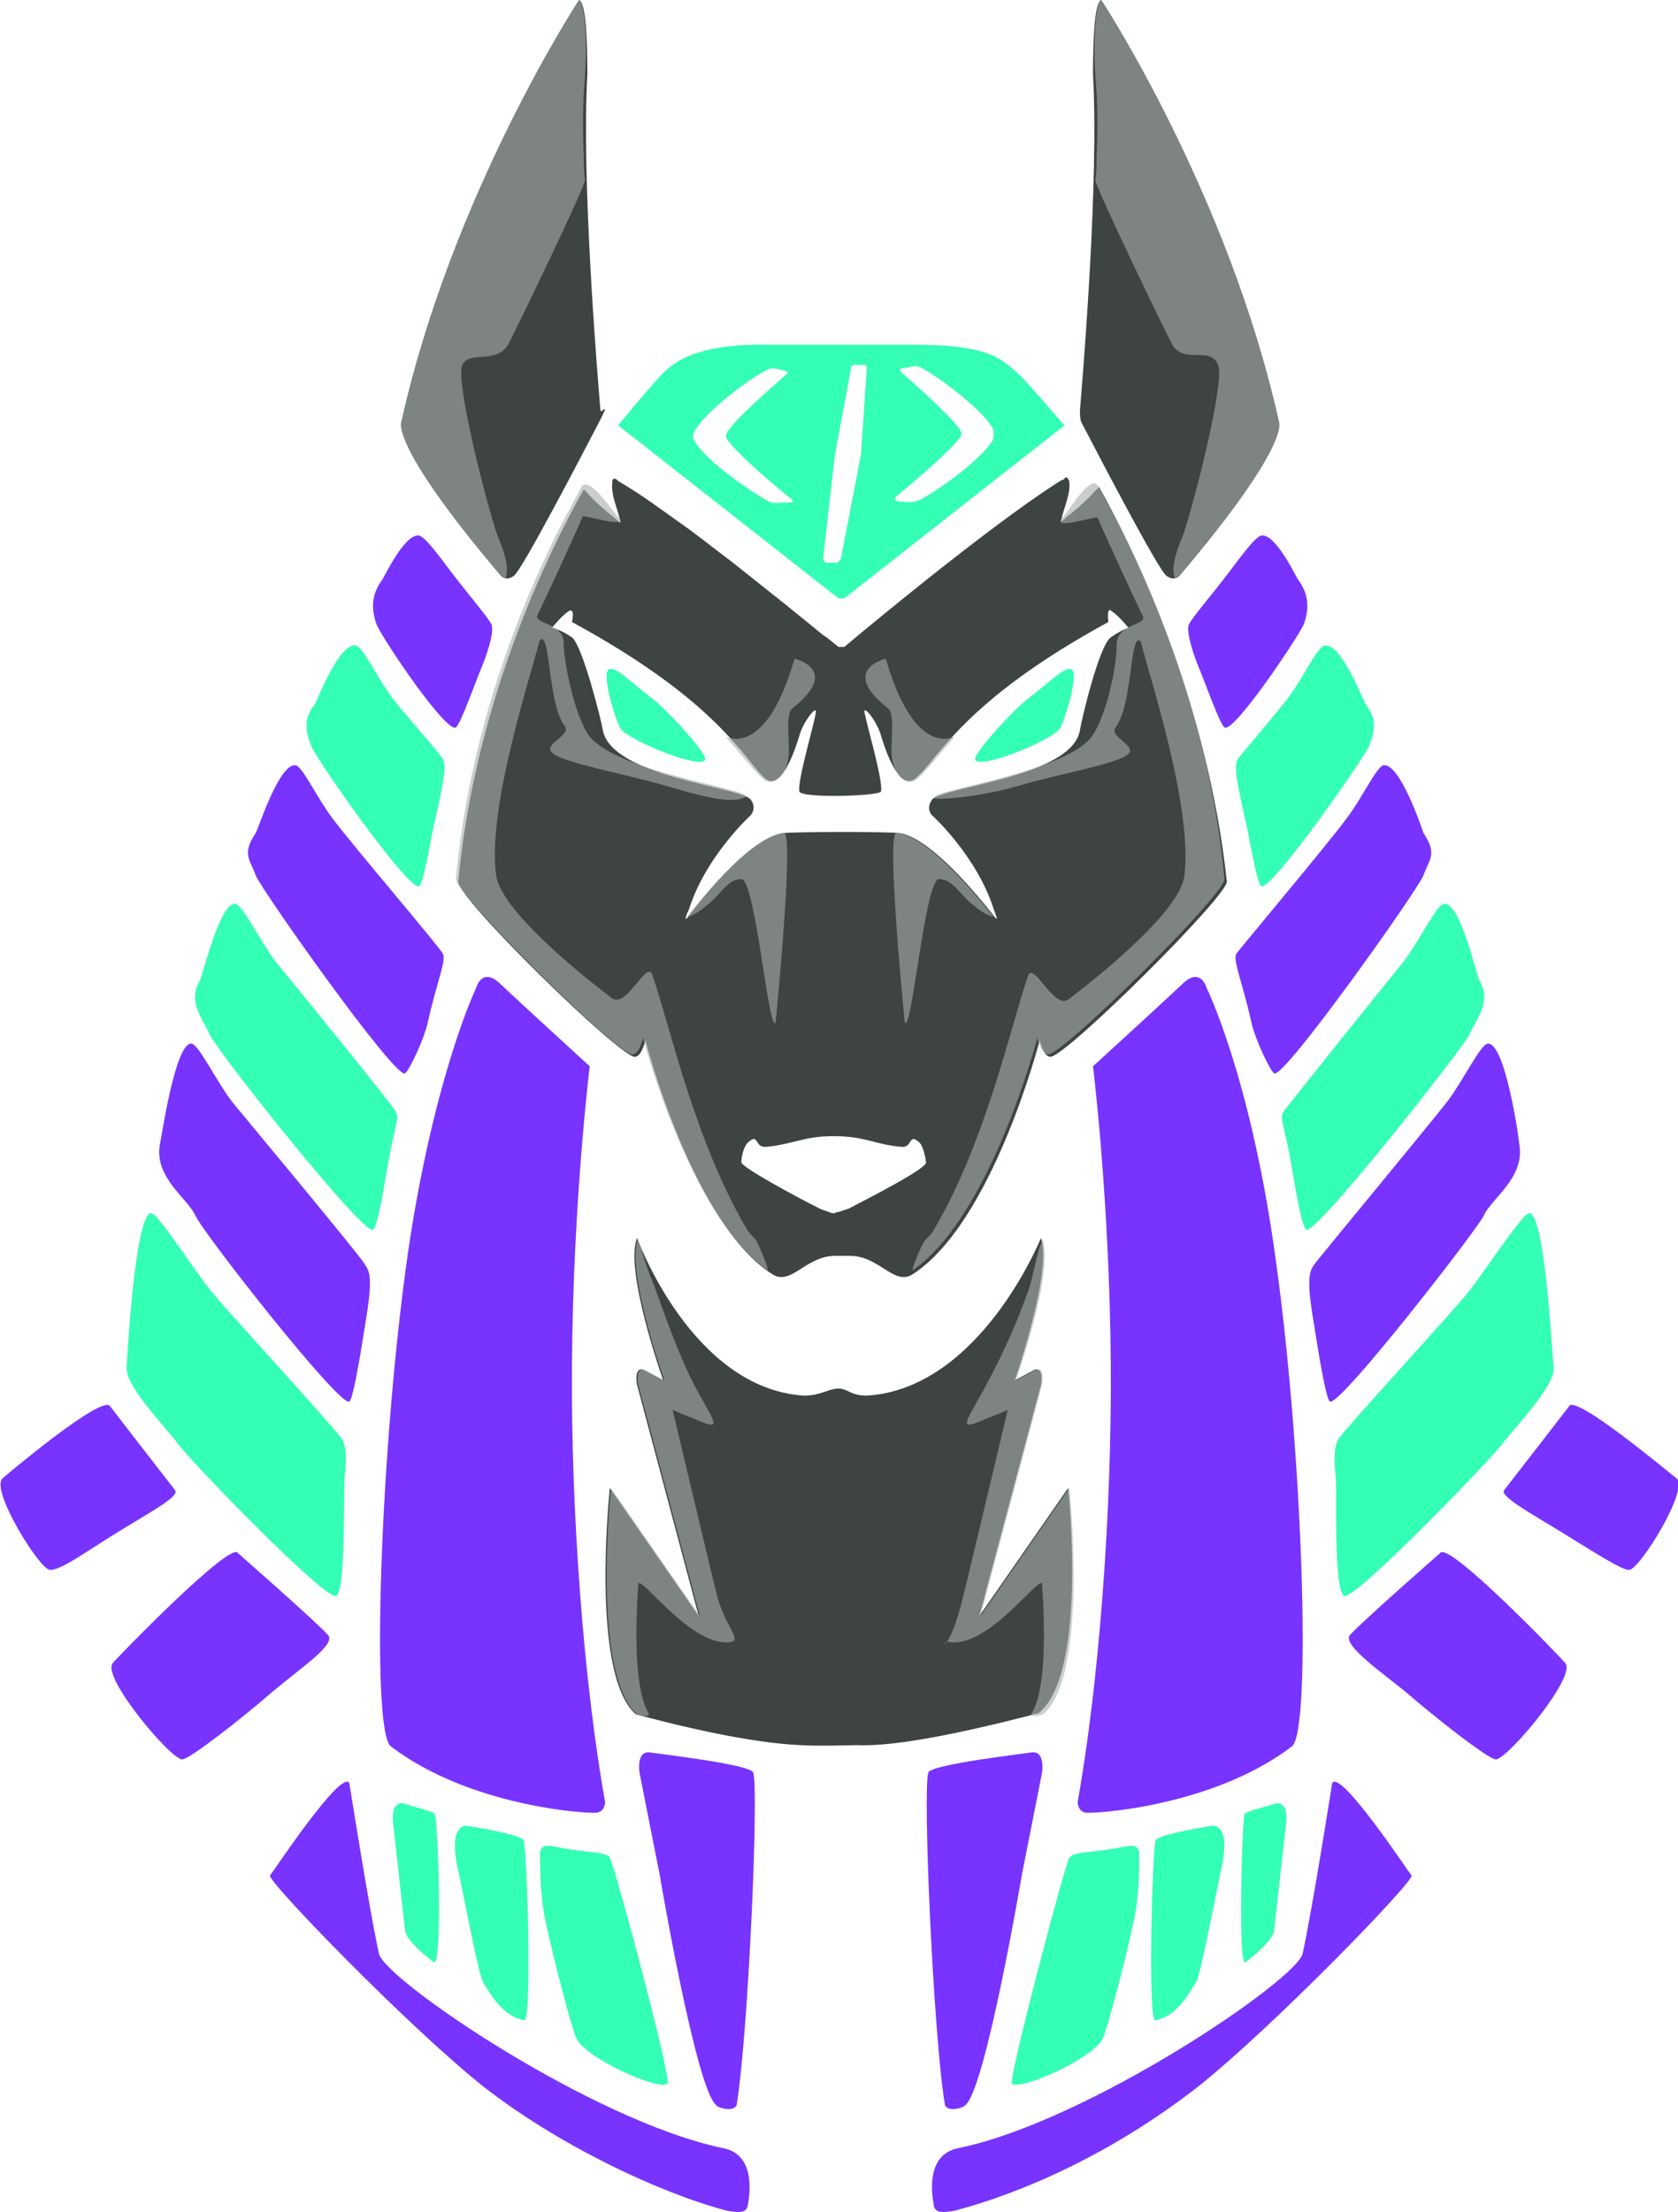 <?xml version="1.0" encoding="utf-8"?>
<svg version="1.1" id="Livello_1" xmlns="http://www.w3.org/2000/svg" xmlns:xlink="http://www.w3.org/1999/xlink" x="0px" y="0px"
	 viewBox="0 0 141.7 186.7" style="enable-background:new 0 0 141.7 186.7;" xml:space="preserve" styletag="here">
<style type="text/css">
	.st0{fill:#3E4442;}
	.st1{fill:#1B2123;}
	.st2{opacity:0.6;fill:#A7AFAE;enable-background:new    ;}
	.st3{fill:#33FFB5;}
	.st4{fill:#7833FF;}
</style>
<path class="st0" d="M92.8,41.1c-0.1,0.1-0.1,0.2-0.2,0.2c-0.8,0.9-1.7,1.7-2.6,2.4c-0.1,0.1-0.3,0.3-0.4,0.3
	c0.2-1.1,0.8-2.2,0.7-3.3c0-0.1-0.1-0.3-0.2-0.4h-0.1c0,0-0.1,0-0.1,0.1c-0.1,0.1-0.1,0.1-0.2,0.1c-0.2,0.1-0.3,0.2-0.5,0.3
	l-1.2,0.8c-6.6,4.5-16.7,13-16.7,13h-0.5c-0.4-0.3-0.8-0.7-1.3-1c-1.1-0.9-2.2-1.8-3.2-2.6l-4.4-3.5c-1.6-1.2-3.2-2.5-4.8-3.6
	c-1.4-1-2.9-2.1-4.4-3c-0.2-0.1-0.3-0.2-0.5-0.3c-0.1-0.1-0.2-0.2-0.3-0.2c-0.2,0-0.2,0.2-0.2,0.4c-0.1,1.1,0.5,2.2,0.7,3.3
	c-0.1,0-0.3-0.2-0.4-0.3c-0.9-0.7-1.8-1.5-2.6-2.4l-0.1-0.1c-4.6,8.2-9.4,20.2-10.6,33.1c-0.2,1.3,13.6,14.8,14.9,14.8
	c0.6,0,0.9-1.4,0.9-1.4s4,15.6,10.8,19.8c1.6,0.9,2.8-1.7,5.4-1.6h0.9c2.6-0.1,3.8,2.5,5.4,1.6c6.8-4.3,10.8-19.8,10.8-19.8
	s0.3,1.4,0.9,1.4c1.3,0,15-13.6,14.9-14.8C102.2,61.4,97.4,49.3,92.8,41.1L92.8,41.1z M71.7,102c-0.3,0.1-0.6,0.2-0.9,0.3
	c-0.1,0-0.2,0-0.3,0.1c-0.2,0-0.3,0-0.5-0.1c-0.3-0.1-0.6-0.2-0.8-0.3c-2.2-1.1-6.6-3.5-6.6-3.9c0-0.4,0.2-1.4,0.6-1.7
	c0.9-0.8,0.5,0.5,1.5,0.4c2.2-0.2,3.2-0.9,5.6-0.9h0.2c2.5,0,3.4,0.7,5.6,0.9c1,0.1,0.6-1.2,1.5-0.4c0.4,0.3,0.6,1.6,0.6,1.7
	C78.3,98.6,73.8,100.9,71.7,102L71.7,102z M93.8,53.8c-1,0.7-2.5,7.1-2.6,7.8c-0.6,4-11.7,4.8-12.5,5.9c-0.6,0.9,0.1,1.4,0.1,1.4
	s3.7,3.4,5.1,7.8c0.1,0.3,0.5,1.2,0.1,0.7c-1.5-1.9-5.6-6.9-8.2-7.1c-1.4-0.1-7.7-0.1-9.5,0c-2.7,0.2-6.8,5.2-8.2,7.1
	c-0.4,0.5-0.1-0.3,0.1-0.7c1.4-4.4,5.1-7.8,5.1-7.8s0.7-0.6,0.1-1.4c-0.8-1.1-11.8-1.9-12.5-5.9c-0.1-0.7-1.7-7.1-2.6-7.8
	c-1-0.7-1.7-0.8-1.7-0.8s0.8-1,1.4-1.4c0.6-0.4,0.3,0.9,0.3,0.9c12.5,6.8,14.5,11.6,16.3,13.2c1.2,1,2.3-1.6,2.9-3.6
	c0.3-1.1,1.3-2.4,1.4-2.1c0.1,0.3-1.6,5.9-1.4,6.8c0.1,0.6,6.8,0.4,6.9,0c0.2-1-1.5-6.6-1.4-6.8c0.1-0.3,1.1,1,1.4,2.1
	c0.6,2,1.7,4.6,2.9,3.6c1.9-1.5,3.8-6.4,16.3-13.2c0,0-0.2-1.4,0.3-0.9c0.6,0.4,1.4,1.4,1.4,1.4S94.8,53.1,93.8,53.8L93.8,53.8z"/>
<path class="st1" d="M114.7,41.3"/>
<path class="st0" d="M90.2,125.6l-7.5,10.8l5.2-19.5c0,0,0.3-1.5-0.5-1.3l-1.7,0.9c0,0,3.2-9.3,2.2-12c0,0-5.1,12.7-14.7,13.3
	c-1.4,0-1.6-0.6-2.4-0.6s-1.5,0.6-2.9,0.6c-9.5-0.6-14.1-13.3-14.1-13.3c-1.1,2.7,2.2,12,2.2,12l-1.7-0.9c-0.8-0.2-0.5,1.3-0.5,1.3
	l5.2,19.5l-7.5-10.8c0,0-1.7,15.7,2.2,19.1c7.1,1.9,11.4,2.5,14,2.6c1.5,0.1,4,0,4.7,0c2.4,0.1,6.9-0.5,15.3-2.7
	C91.9,141.3,90.2,125.6,90.2,125.6L90.2,125.6z"/>
<path class="st2" d="M58,77.4c1.5-1.9,5.6-6.9,8.2-7.1c0.9-0.1-0.7,16-0.7,16c-0.6,1-1.7-12.1-2.9-12.1c-1.2,0-1.8,1.4-2.9,2.2
	C58.7,77.3,58,77.4,58,77.4L58,77.4z M64.5,65.8c-0.7-0.6-1.4-1.5-2.6-2.9c-2.1-2.4,2.1,3.3,5.2-7.3c0,0,4,0.9-0.2,4.2
	c-0.6,0.5-0.2,2.9-0.3,4C66.4,65.6,65.3,66.4,64.5,65.8L64.5,65.8z"/>
<path class="st0" d="M48.9,0c0,0-10.7,16.3-15,35.6c0,0-1.1,1.8,8.4,13c0,0,0.4,0.5,1.1,0c0.7-0.5,5.9-10.5,7.1-12.8
	c1.2-2.3,0.2-0.7,0.2-1.2c-0.3-3.6-1.6-19.5-1.1-28.3C49.6,3.6,49.5,0.2,48.9,0L48.9,0z M93,0c0,0,10.7,16.3,15,35.6
	c0,0,1.1,1.8-8.4,13c0,0-0.4,0.5-1.1,0c-0.7-0.5-5.9-10.5-7.1-12.8c-0.2-0.3-0.2-0.7-0.2-1.2c0.3-3.6,1.6-19.5,1.1-28.3
	C92.3,3.6,92.4,0.2,93,0L93,0z"/>
<path class="st2" d="M48.9,0c0,0-10.7,16.3-15,35.6c0,0-1.1,1.8,8.4,13c0.1,0.1,0.3,0.2,0.4,0.2c0.4-1.2-0.4-2.8-0.8-3.9
	c-1.4-4.5-3.3-12.6-2.9-14c0.5-1.4,2.9-0.1,3.9-1.8c0.5-0.9,6.5-13.3,6.5-13.9c-0.1-0.6-0.1-1.3-0.1-1.9c-0.1-2.3-0.1-4.6,0.1-6.9
	C49.6,3.7,49.4,0.2,48.9,0L48.9,0z M64.8,107.2c-6.6-4.6-10.5-19.6-10.5-19.6s-0.3,1.4-0.9,1.4c-1.3,0-15-13.6-14.9-14.8
	c0.9-9.8,3.8-19.4,8.1-28.3c0.5-1.1,1.9-3.7,2.5-4.8c0.6-1.1,2.8,2.3,3,2.4c1.3,1.3-2.8-0.1-2.9,0.1c-0.3,0.8-3.4,7.5-3.8,8.3
	s2.2,0.6,2.2,2.4c0,1.7,1.1,7,2.5,8.2c3.1,2.9,14,4.2,12.8,4.8c-1.2,0.6-3.7-0.1-7.1-1.1c-3.2-0.9-8.1-1.8-9.1-2.6
	c-1-0.8,1.6-1.5,1-2.3c-1-1.3-1.2-4.6-1.5-6.3c-0.3-1.7-0.7-0.9-0.7-0.7c-0.6,2.5-4.4,13.9-3.6,19.6c0.5,3.4,9.2,9.9,9.7,10.3
	c1.3,1.1,3-3.3,3.5-1.9c1.5,4.4,3.6,14.1,8,21.5c0.1,0.2,0.4,0.5,0.7,0.8C64.2,105.3,65,107.3,64.8,107.2L64.8,107.2z"/>
<path class="st3" d="M55,58.9c0.9,0.6,5.1,5,4.5,5.3c-0.9,0.6-6.5-1.8-7.1-2.7c-0.5-0.9-1.6-4.6-1-5C52,56.2,53.4,57.7,55,58.9
	L55,58.9z"/>
<path class="st2" d="M53.9,104.5c-0.1,0.2,0.3,0.9,0.3,1.1c0.3,1,0.6,1.9,1,2.8c1,2.8,2.3,6.5,3.8,9.2c1.5,2.7,2,3.2-0.5,2.1
	c-1.3-0.5-1.7-0.7-1.7-0.7s2.3,9.7,3.7,15.5c0.7,2.8,2.2,3.9,1.2,4.1c-3.3,0.5-7.7-5.8-7.8-4.9c-0.6,8.8,0.7,10.4,0.7,10.6
	c0.7,0.9-0.8,0.4-0.8,0.4c-3.9-3.4-2.2-19.1-2.2-19.1l7.5,10.8l-5.2-19.5c0,0-0.3-1.5,0.5-1.3l1.7,0.9
	C56.1,116.5,52.8,107.2,53.9,104.5L53.9,104.5z"/>
<path class="st4" d="M40.2,83.4c0,0,0.5-1.9,2.1-0.3c1.7,1.6,7.5,6.9,7.5,6.9s-1.4,11.3-1.5,25.1c-0.1,12.5,1,27,2.8,37
	c0,0,0,0.8-0.7,0.9c-0.8,0.1-10.7-0.5-17.4-5.6c-1.7-1.3-0.9-25.5,1.5-42C36.7,90.7,40.2,83.4,40.2,83.4L40.2,83.4z"/>
<path class="st3" d="M36.7,153.1c-0.1-0.2-2.1-0.7-2.7-0.9c-0.1,0-1-0.1-0.8,1.7l1,9c0,0-0.1,0.8,2.4,2.7
	C37.4,166.4,37,153.5,36.7,153.1L36.7,153.1z"/>
<path class="st4" d="M63.6,149.6c-0.3-0.7-8.3-1.6-8.8-1.7c-0.1,0-1-0.1-0.8,1.7l1.7,8.6c0,0,3.1,18.3,4.8,19.5
	c0.1,0.2,1.4,0.6,1.7,0C63.2,171.7,64.1,150.8,63.6,149.6L63.6,149.6z"/>
<path class="st3" d="M44.2,155.3c-0.4-0.5-4.2-1.1-4.8-1.2c-0.1,0-1.6-0.1-0.7,3.8c0.7,3.3,1.7,8.7,2.1,9.4c0.4,0.7,1.6,2.9,3.4,3.2
	C45,171.4,44.5,155.7,44.2,155.3L44.2,155.3z M51.5,156.8c-0.4-0.5-1.5-0.4-3.3-0.7c-1.5-0.2-2.5-0.7-2.6,0.3c0,1,0,3.8,0.5,5.9
	c0.7,3.3,2.2,9,2.6,9.8c0.9,1.7,6.8,4.3,7.6,3.8C57.1,176.7,51.8,157.1,51.5,156.8L51.5,156.8z"/>
<path class="st4" d="M32.3,48.9c-0.9,1.2-1,2.4-0.5,3.8c0.6,1.4,5.9,9.2,6.7,8.7c0.4-0.3,1.6-3.7,2.1-4.9c0.4-0.9,1.2-3.2,0.9-3.8
	c-0.3-0.6-1.6-2.1-3-3.9c-1.3-1.7-2.5-3.4-3.1-3.6C34.2,45,32.5,48.6,32.3,48.9L32.3,48.9z"/>
<path class="st3" d="M26.6,59.4c-0.9,1.2-0.9,2.1-0.3,3.6c0.6,1.4,8.3,12.3,9.1,11.8c0.4-0.3,1-4.2,1.3-5.4c0.8-3.6,1-4.7,0.7-5.3
	c-0.3-0.6-2.8-3.3-4.2-5.1c-1.3-1.7-2.5-4.3-3.1-4.5C28.7,54.1,26.8,59.1,26.6,59.4L26.6,59.4z"/>
<path class="st4" d="M21.6,70.3c-1.2,1.8-0.5,2.2,0,3.6c0.6,1.4,11.8,17.2,12.6,16.7c0.4-0.3,1.6-2.9,1.9-4.2
	c0.8-3.6,1.6-5.3,1.3-5.9c-0.3-0.6-8-9.6-9.3-11.4c-1.3-1.7-2.5-4.3-3.1-4.5C23.6,64.3,21.8,70,21.6,70.3L21.6,70.3z"/>
<path class="st3" d="M10.7,115.4c-0.2,1.5,3.3,5.1,4.2,6.3c1.3,1.8,12.7,13.5,13.5,13c0.8-0.5,0.6-8.7,0.7-10
	c0.2-1.9,0.1-2.6-0.2-3.2c-0.3-0.6-9.4-10.5-10.8-12.2c-1.4-1.6-4.7-6.8-5.3-6.9C11.4,102.2,10.7,115,10.7,115.4z M16.9,82.7
	c-1.1,1.9,0.2,3.2,0.8,4.6c0.6,1.4,13,17,13.8,16.5c0.4-0.3,1-4,1.2-5.2c0.6-3.6,1.1-4.2,0.7-4.8c-0.3-0.6-8.7-10.9-10.1-12.6
	c-1.3-1.7-2.8-4.8-3.4-4.9C18.6,76,17.1,82.4,16.9,82.7L16.9,82.7z"/>
<path class="st4" d="M13.5,96.6c-0.5,2.8,2.4,4.6,3,6c0.6,1.4,12.2,16.2,13,15.7c0.4-0.3,1.2-5.7,1.4-6.9c0.6-3.6,0.3-4.1-0.1-4.7
	C30.5,106.1,21,94.7,19.6,93c-1.3-1.7-2.8-4.8-3.4-4.9C14.8,87.8,13.6,96.3,13.5,96.6L13.5,96.6z"/>
<path class="st2" d="M93,0c0,0,10.7,16.3,15,35.6c0,0,1.1,1.8-8.4,13c-0.1,0.1-0.3,0.2-0.4,0.2c-0.4-1.2,0.4-2.8,0.8-3.9
	c1.4-4.5,3.3-12.6,2.9-14c-0.6-1.8-2.9-0.1-3.9-1.8c-0.5-0.9-6.5-13.3-6.5-13.9c0.1-0.6,0.1-1.3,0.1-1.9c0.1-2.3,0.1-4.6-0.1-6.9
	C92.3,3.7,92.5,0.2,93,0L93,0z M77.1,107.2c6.6-4.6,10.5-19.6,10.5-19.6s0.3,1.4,0.9,1.4c1.3,0,15-13.6,14.9-14.8
	c-0.9-9.8-3.8-19.4-8.1-28.3c-0.5-1.1-2-3.8-2.6-4.9c-0.6-1.1-2.7,2.5-2.9,2.6c-1.3,1.3,2.8-0.1,2.9,0.1c0.3,0.8,3.4,7.5,3.8,8.3
	s-2.2,0.6-2.2,2.4c0,2.2-1.1,7-2.5,8.2c-3.1,2.9-14,4.2-12.8,4.8c0.3,0.1,3.7-0.1,7.1-1.1c3.4-1,8.1-1.8,9.1-2.6
	c1-0.7-1.6-1.5-1-2.3c1-1.3,1.2-4.6,1.5-6.3c0.3-1.7,0.7-0.9,0.7-0.7c0.6,2.5,4.4,13.9,3.6,19.6c-0.5,3.4-9.2,9.9-9.7,10.3
	c-1.3,1.1-3-3.3-3.5-1.9c-1.5,4.4-3.6,14.1-8,21.5c-0.1,0.2-0.4,0.5-0.7,0.8C77.7,105.3,76.9,107.3,77.1,107.2L77.1,107.2z"/>
<path class="st3" d="M86.9,58.9c-0.9,0.6-5.1,5-4.5,5.3c0.9,0.6,6.5-1.8,7.1-2.7c0.5-0.9,1.6-4.6,1-5C89.9,56.2,88.5,57.7,86.9,58.9
	L86.9,58.9z"/>
<path class="st2" d="M83.9,77.4c-1.5-1.9-5.6-6.9-8.2-7.1c-0.9-0.1,0.7,16,0.7,16c0.6,1,1.7-12.1,2.9-12.1s1.8,1.4,2.9,2.2
	C83.1,77.2,83.9,77.4,83.9,77.4L83.9,77.4z M88,104.5c0.1,0.2-0.3,0.9-0.3,1.1c-0.3,1-0.6,2.8-1,3.7c-1,2.8-2.3,5.6-3.8,8.3
	c-1.5,2.7-2,3.2,0.5,2.1c1.3-0.5,1.7-0.7,1.7-0.7s-2.3,9.7-3.7,15.5c-1.4,5.8-2.2,3.9-1.2,4.1c3.3,0.5,7.7-5.8,7.8-4.9
	c0.6,8.8-0.7,10.4-0.7,10.6c-0.7,0.9,0.8,0.4,0.8,0.4c3.9-3.4,2.2-19.1,2.2-19.1l-7.5,10.8l5.2-19.5c0,0,0.3-1.5-0.5-1.3l-1.7,0.9
	C85.8,116.5,89.1,107.2,88,104.5L88,104.5z"/>
<path class="st4" d="M101.9,83.4c0,0-0.5-1.9-2.1-0.3c-1.7,1.6-7.5,6.9-7.5,6.9s1.4,11.3,1.5,25.1c0.1,12.5-1,27-2.8,37
	c0,0,0,0.8,0.7,0.9c0.7,0.1,10.7-0.5,17.4-5.6c1.7-1.3,0.9-25.5-1.5-42C105.5,90.7,101.9,83.4,101.9,83.4L101.9,83.4z"/>
<path class="st3" d="M105.1,153.1c0.1-0.2,2.1-0.7,2.7-0.9c0.1,0,1-0.1,0.8,1.7l-1,9c0,0,0.1,0.8-2.4,2.7
	C104.5,166.4,104.9,153.5,105.1,153.1L105.1,153.1z M97.6,155.3c0.4-0.5,4.2-1.1,4.8-1.2c0.1,0,1.6-0.1,0.7,3.8
	c-0.7,3.3-1.7,8.7-2.1,9.4c-0.5,0.8-1.6,2.9-3.4,3.2C96.9,171.4,97.3,155.7,97.6,155.3L97.6,155.3z M90.3,156.8
	c0.4-0.5,1.5-0.4,3.3-0.7c1.5-0.2,2.5-0.7,2.6,0.3c0,1.4,0,3.8-0.5,5.9c-0.7,3.3-2.2,9-2.6,9.8c-0.9,1.7-6.8,4.3-7.6,3.8
	C84.8,176.7,90,157.1,90.3,156.8L90.3,156.8z"/>
<path class="st4" d="M109.6,48.9c0.9,1.2,1,2.4,0.5,3.8c-0.5,1.1-5.9,9.2-6.7,8.7c-0.4-0.3-1.6-3.7-2.1-4.9
	c-0.4-0.9-1.2-3.2-0.9-3.8c0.3-0.6,1.6-2.1,3-3.9c1.3-1.7,2.5-3.4,3.1-3.6C107.7,45,109.4,48.6,109.6,48.9L109.6,48.9z"/>
<path class="st3" d="M115.3,59.4c0.9,1.2,0.9,2.1,0.3,3.6c-0.5,1.1-8.3,12.3-9.1,11.8c-0.4-0.3-1-4.2-1.3-5.4
	c-0.8-3.6-1-4.7-0.7-5.3c0.2-0.3,2.8-3.3,4.2-5.1c1.3-1.7,2.5-4.3,3.1-4.5C113.2,54.1,115.1,59.1,115.3,59.4L115.3,59.4z"/>
<path class="st4" d="M120.2,70.3c1.2,1.8,0.5,2.2,0,3.6c-0.6,1.4-11.8,17.2-12.6,16.7c-0.4-0.3-1.6-2.9-1.9-4.2
	c-0.8-3.6-1.6-5.3-1.3-5.9c0.2-0.3,8-9.6,9.3-11.4c1.3-1.7,2.5-4.3,3.1-4.5C118.2,64.3,120.1,70,120.2,70.3L120.2,70.3z"/>
<path class="st3" d="M131.2,115.4c0.2,1.5-3.3,5.1-4.2,6.3c-0.9,1.3-12.7,13.5-13.5,13c-0.9-0.6-0.6-8.7-0.7-10
	c-0.2-1.9-0.1-2.6,0.2-3.2c0.3-0.6,9.4-10.5,10.8-12.2c1.4-1.7,4.7-6.8,5.3-6.9C130.5,102.2,131.1,115,131.2,115.4L131.2,115.4z
	 M124.9,82.7c1.1,1.9-0.2,3.2-0.8,4.6c-0.5,1.1-13,17-13.8,16.5c-0.4-0.3-1-4-1.2-5.2c-0.6-3.6-1.1-4.2-0.7-4.8
	c0.2-0.3,8.7-10.9,10.1-12.6c1.3-1.7,2.8-4.8,3.4-4.9C123.3,76,124.7,82.4,124.9,82.7L124.9,82.7z"/>
<path class="st4" d="M128.3,96.6c0.5,2.8-2.4,4.6-3,6c-0.5,1.1-12.2,16.2-13,15.7c-0.4-0.3-1.2-5.7-1.4-6.9
	c-0.6-3.6-0.3-4.1,0.1-4.7c0.2-0.3,9.8-11.9,11.2-13.7c1.3-1.7,2.8-4.8,3.4-4.9C127.1,87.8,128.3,96.3,128.3,96.6L128.3,96.6z"/>
<path class="st2" d="M77.4,65.8c0.7-0.6,1.4-1.5,2.6-2.9c2.1-2.4-2.1,3.3-5.2-7.3c0,0-4,0.9,0.2,4.2c0.6,0.5,0.2,2.9,0.3,4
	C75.5,65.6,76.6,66.4,77.4,65.8L77.4,65.8z"/>
<path class="st4" d="M0.2,124.8c-1,1,3.1,7.6,4,7.7s3.3-1.7,6.1-3.4c2.8-1.7,4.8-2.8,4.5-3.3c-1.1-1.4-5.5-7.1-5.5-7.1
	C8.7,117.6,0.4,124.6,0.2,124.8L0.2,124.8z M9.5,140.4c-0.9,1.2,5,8.2,5.9,8.1c0.6,0,5.2-3.6,7.6-5.7c2.5-2.1,5.4-4,4.7-4.8
	c-1.2-1.3-7.6-6.9-7.6-6.9C19.6,129.9,9.7,140.1,9.5,140.4L9.5,140.4z M22.8,158.3c-0.3,0.4,11.6,12.7,18,17.8
	c6.4,5,14.9,9,20.6,10.5c1.7,0.3,1.7-0.1,1.8-0.8c0.1-0.7,0.6-4-2.2-4.5c-11-2.3-28.5-14.2-29-16.4c-0.8-3.6-2.5-14.4-2.5-14.4
	C28.8,149.3,23,158.1,22.8,158.3L22.8,158.3z M141.6,124.8c1,1-3.1,7.6-4,7.7c-0.6,0.1-3.3-1.7-6.1-3.4c-2.3-1.4-4.8-2.8-4.5-3.3
	c1.1-1.4,5.5-7.1,5.5-7.1C133,117.6,141.3,124.6,141.6,124.8L141.6,124.8z M132.2,140.4c0.9,1.2-5,8.2-5.9,8.1
	c-0.6,0-5.2-3.6-7.6-5.7c-2.1-1.7-5.4-4-4.7-4.8c1.2-1.3,7.6-6.9,7.6-6.9C122.2,129.9,132,140.1,132.2,140.4L132.2,140.4z
	 M78.4,149.6c0.3-0.7,8.3-1.6,8.8-1.7c0.1,0,1-0.1,0.8,1.7l-1.7,8.6c0,0-3.1,18.3-4.8,19.5c-0.1,0.2-1.4,0.6-1.7,0
	C78.8,171.7,77.9,150.8,78.4,149.6L78.4,149.6z M119.2,158.3c0.3,0.4-11.6,12.7-18,17.8c-7.3,5.7-14.9,9-20.6,10.5
	c-1.7,0.3-1.7-0.1-1.8-0.8c-0.1-0.7-0.6-4,2.2-4.5c11-2.3,28.5-14.2,29-16.4c0.8-3.6,2.5-14.4,2.5-14.4
	C113.2,149.3,119,158.1,119.2,158.3L119.2,158.3z"/>
<path class="st3" d="M85.6,31.2c-1.3-1.1-2.5-2.1-8.4-2.1H64.7c-5.9-0.1-7.7,1.5-8.5,2.2c-0.8,0.7-4,4.6-4,4.6l18.6,14.6h0.5
	l18.6-14.6C89.8,35.9,86.9,32.3,85.6,31.2L85.6,31.2z M66.7,42.4c-0.5,0-1.3,0.1-1.6,0c-0.6-0.2-5.6-3.4-6.5-5.3
	c-0.1-0.1-0.1-0.4,0-0.6c0.9-1.9,5.9-5.4,6.5-5.4c0.6,0,0.8,0.1,1.2,0.2c0.2,0.1,0.3,0.2,0.1,0.3c-1.1,1-5.1,4.4-5.1,5.2
	c0,0.7,4.1,4.2,5.5,5.3C67,42.3,67,42.4,66.7,42.4L66.7,42.4z M72.7,38.4l-1.7,8.8l-0.3,0.3h-1l-0.2-0.3l1-8.8l1.4-7.5l0.2-0.1h1
	l0.1,0.2L72.7,38.4L72.7,38.4z M83.9,37c-0.9,1.9-5.9,5.2-6.5,5.3c-0.3,0.1-1.1,0.1-1.6,0c-0.3,0-0.3-0.2-0.1-0.4
	c1.3-1.1,5.5-4.6,5.5-5.3s-4-4.2-5.1-5.2c-0.2-0.2-0.1-0.3,0.1-0.3c0.4-0.1,1-0.2,1.2-0.2c0.6,0,5.6,3.5,6.5,5.4
	C83.9,36.5,83.9,36.8,83.9,37L83.9,37z"/>
</svg>
